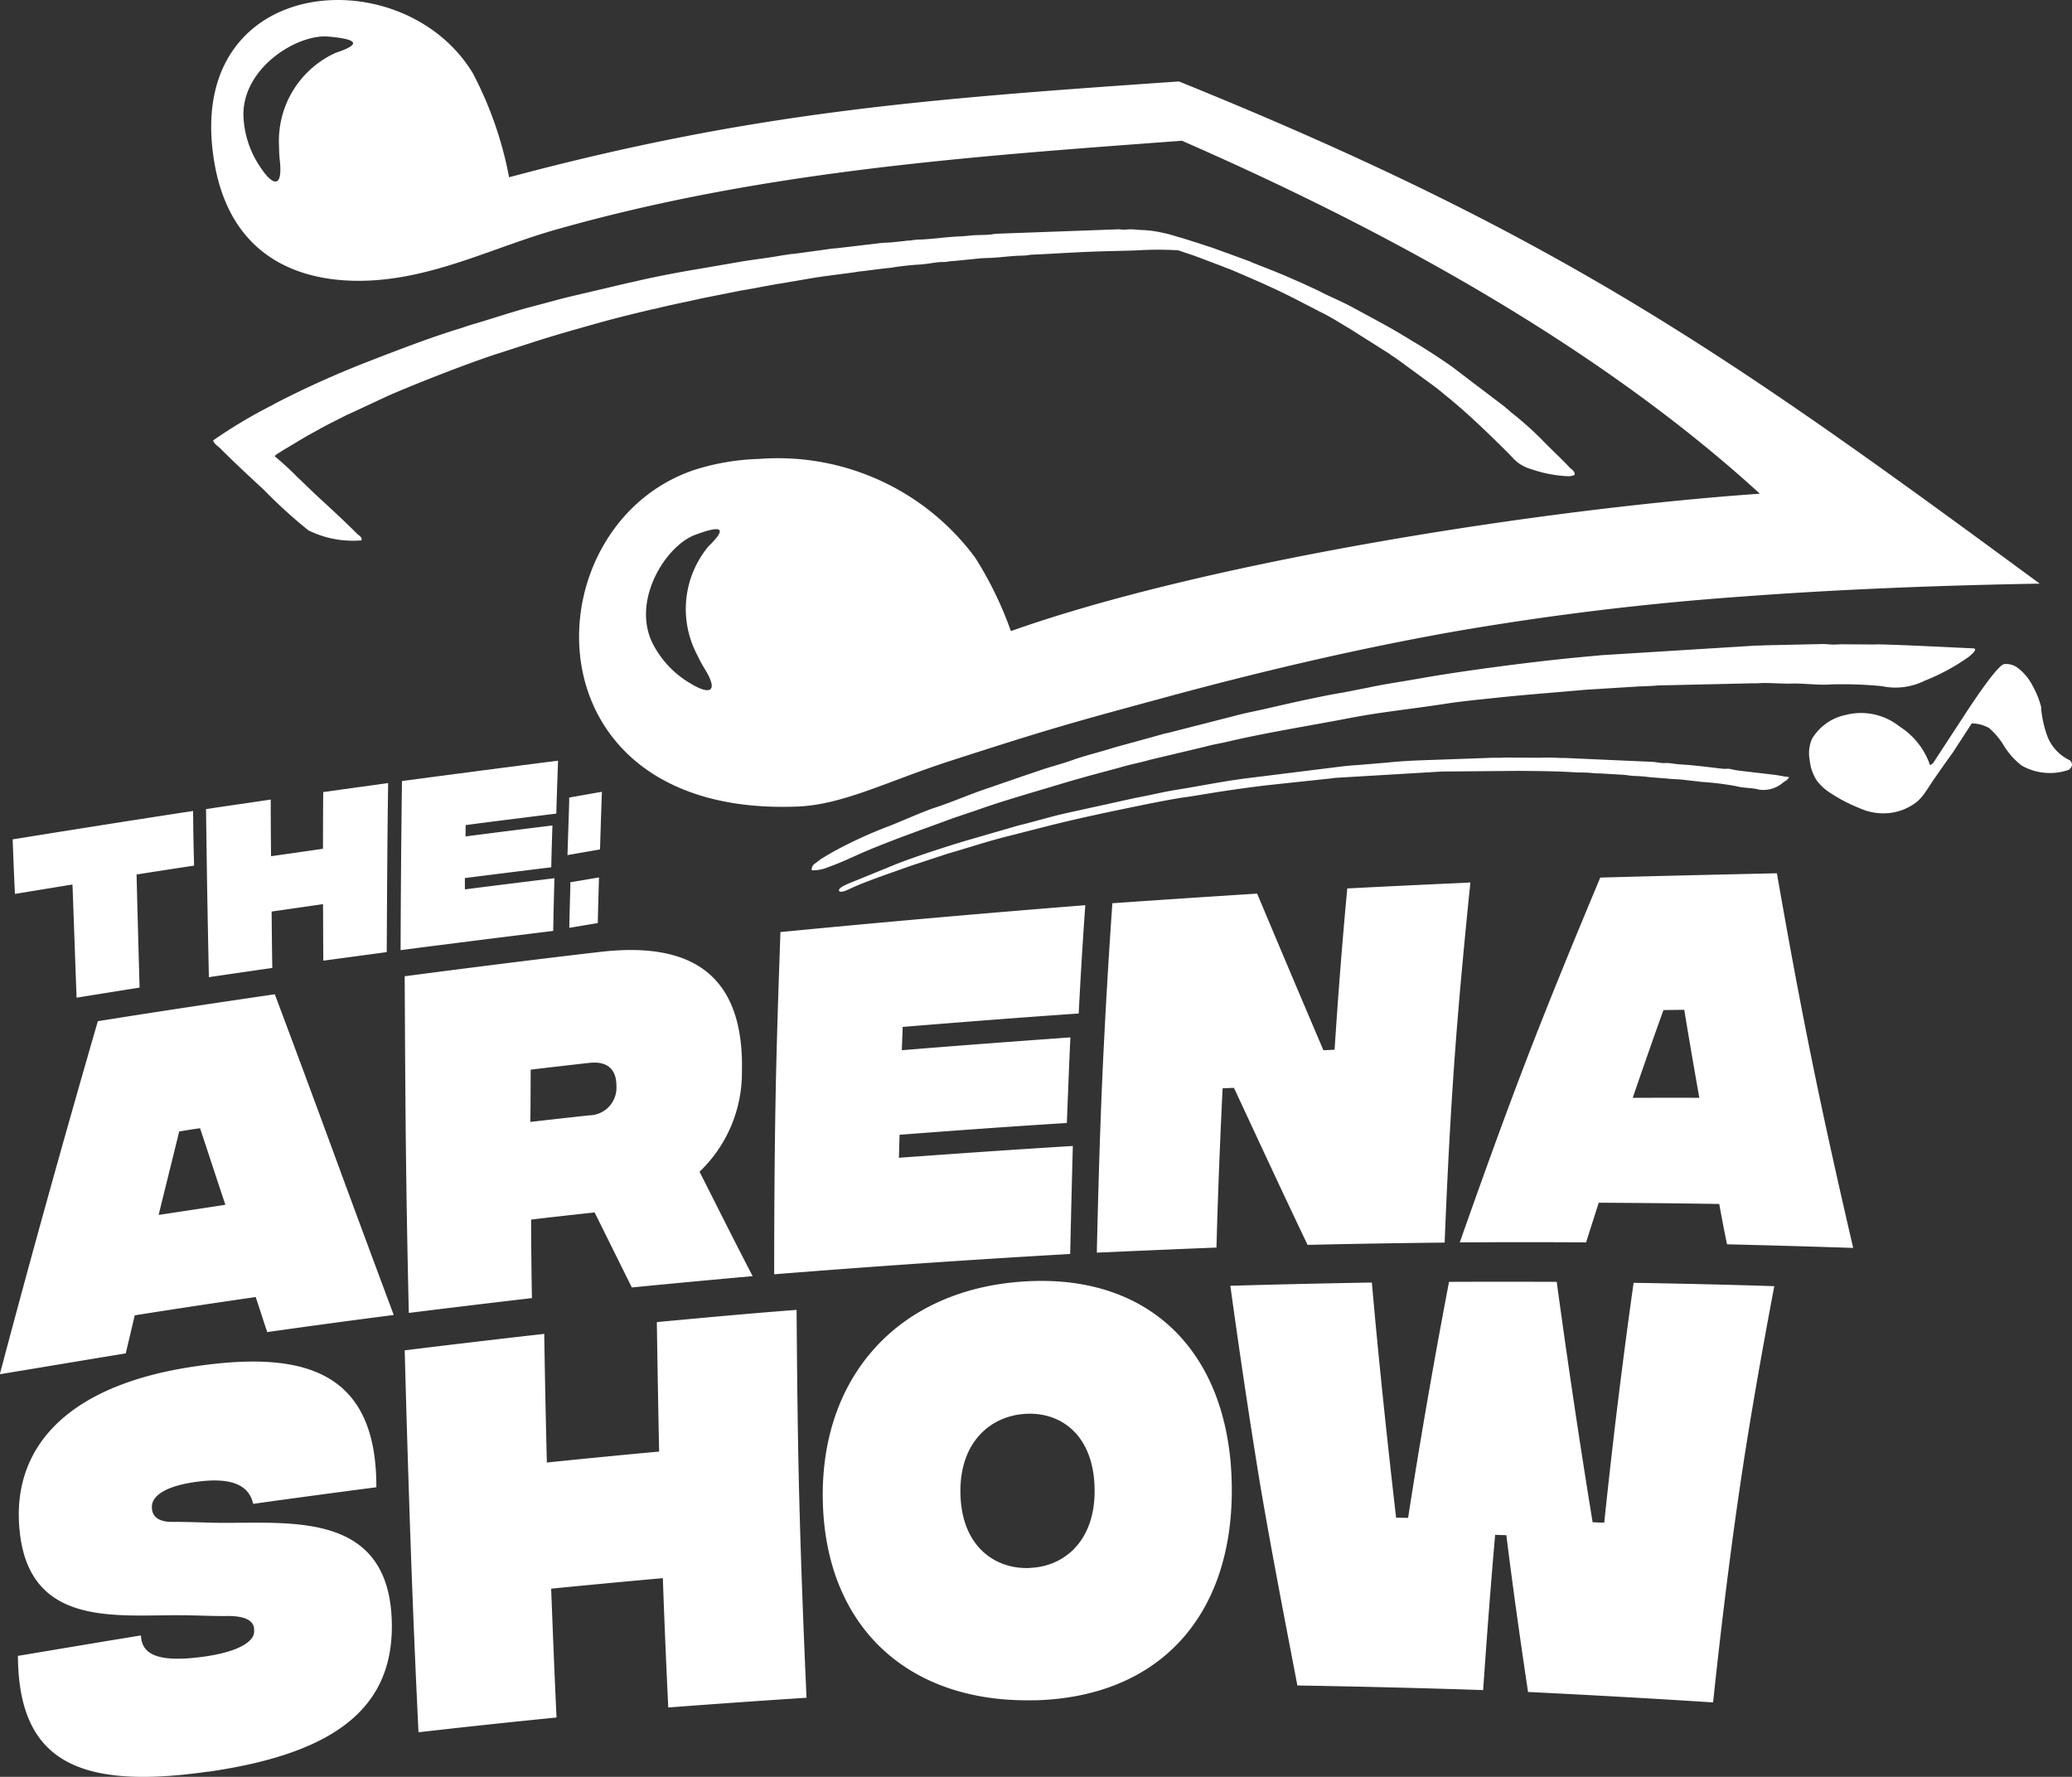 <svg xmlns="http://www.w3.org/2000/svg" width="90.063" height="77.232" viewBox="0 0 90.063 77.232">
  <rect x="0" y="0" width="90.063" height="77.232" fill="#333333" stroke="none"/>
  <g id="logo_comp_TheArenaShow" transform="translate(-187.476 -533.751)">
    <path id="Caminho_28" data-name="Caminho 28" d="M252,537.291c-11.082.768-18.493,1.324-29.117,4.165a16.125,16.125,0,0,0-1.57-4.513c-2.98-4.958-12.2-4.353-11.319,3.319.54,4.738,3.887,5.85,6.925,5.678,2.845-.164,5.318-1.443,7.971-2.2,8.919-2.539,17.9-3.18,27.241-3.871,6.675,2.923,17.12,8.024,25.119,15.341-9.619.674-24.126,2.976-32.555,5.972a15.785,15.785,0,0,0-1.557-3.2,10.66,10.66,0,0,0-9.377-4.284,10.219,10.219,0,0,0-2.776.462c-7.207,2.359-7.546,15.141,4.448,14.647,1.978-.082,3.9-1.1,6.6-1.974,4.394-1.419,5.228-1.647,9.451-2.792,4.129-1.12,8.233-2.081,12.353-2.817a125.643,125.643,0,0,1,12.558-1.537c4.235-.319,8.576-.491,13.02-.568C275.935,549.2,268.569,544,252,537.291Zm-36.647-1.247a4.2,4.2,0,0,0-2.469,4.051c0,.213.012.421.033.63.135,1.206-.294,1.116-.809.343a4.21,4.21,0,0,1-.773-2.342c0-2.056,2.359-3.507,3.7-3.385C216.356,535.459,216.437,535.684,215.354,536.044Zm15.726,26.211a5.2,5.2,0,0,0,.3.556c.642,1.038.221,1.145-.576.666a4.237,4.237,0,0,1-1.7-1.8c-.887-1.864.6-4.2,1.852-4.672,1.23-.462,1.4-.29.589.5A4.262,4.262,0,0,0,231.08,562.255Zm55.442-.323c-.507-.02-3.957-.2-4.284-.168l-1.316-.008c-.192-.008-.29.012-.441.012s-.3-.016-.446-.025l-2.588.057c-.127.012-.327.012-.437.016l-6.643.413c-.266.029-.544.049-.83.078-1.978.18-5.13.589-7.035.928-.752.135-1.512.241-2.26.4l-1.1.217c-.883.139-2.485.5-3.336.7-.482.11-.977.2-1.447.331l-2.833.724c-.074.016-.106.021-.176.037s-.082.029-.168.049l-1.226.339c-.065.016-.114.029-.168.045-.127.037-.241.065-.364.1-.233.061-.454.135-.683.2-.441.131-.936.253-1.373.413-.454.164-.92.278-1.374.433-.213.074-.441.151-.666.225l-1.991.687c-.646.233-1.3.515-1.95.724-.478.155-1.451.589-1.929.777A19.346,19.346,0,0,0,237,570.757c-.2.115-.368.213-.564.335l-.266.2a.3.3,0,0,0-.131.286,1.624,1.624,0,0,0,.7-.131c.625-.217,1.177-.5,1.79-.756,1.206-.5,2.477-.944,3.716-1.4l.948-.319c.936-.335,1.954-.634,2.915-.92l1.288-.384c.213-.061.429-.118.654-.184l1.337-.36c.462-.139.9-.217,1.349-.347l2.391-.568c.352-.1.707-.151,1.059-.237,1.725-.4,3.544-.683,5.294-1.022,1.329-.253,2.7-.392,4.043-.6.764-.119,1.5-.188,2.277-.27,1.251-.135,2.563-.229,3.855-.347l2.363-.147c.233-.008.544-.016.789-.041l4.116-.094a2.912,2.912,0,0,0,.392-.012c.315-.012.977.037,1.3.024.491-.02,1.243.082,1.713.037a17.862,17.862,0,0,1,2.224.074,2.827,2.827,0,0,0,1.856-.233,9.057,9.057,0,0,0,1.909-1.03C286.35,562.287,286.788,561.944,286.522,561.932Zm-8.719,5.486-1.5-.176a3.357,3.357,0,0,1-.343-.069c-.139-.02-.2.008-.368-.012-.65-.078-1.21-.151-1.848-.188-.123-.008-.27-.033-.392-.049-.163-.016-.217,0-.343-.008s-.27-.041-.4-.049l-3.855-.172a3.628,3.628,0,0,1-.364-.008c-.213-.012-.5-.008-.691,0l-1.361-.008a2.8,2.8,0,0,0-.327.008c-.139,0-.208,0-.356,0l-2.633.094c-.634.02-1.312.045-1.95.114l-1.263.106c-.225.012-.425.033-.642.053l-4.3.535c-1.006.131-2.007.339-3,.495-.58.094-1.161.241-1.733.343l-3.025.666c-.7.155-1.406.376-2.093.54l-2.465.715c-.1.033-.155.049-.262.082-.842.262-2.122.679-2.886,1.006l-1.786.728c-.078.041-.446.184-.388.307s.45-.078.527-.115c.593-.282,1.884-.719,2.579-.969l1.6-.527c.916-.262,1.807-.564,2.735-.789l1.68-.429c1.329-.335,2.661-.613,4.006-.887.478-.1,1.631-.327,2.064-.372l.92-.151c.785-.127,1.6-.241,2.42-.343l2.816-.3c.114-.012.188-.029.3-.033l4.554-.27,3.352-.029c.822.008,1.623.012,2.457.065.213.012.446,0,.683.025a2.564,2.564,0,0,0,.376.02l1.075.065c.118.012.278.041.4.045a6.711,6.711,0,0,1,.711.057l.736.057c.282.033.486.025.74.057s.511.057.764.09a12.38,12.38,0,0,1,1.517.188c.307.086.666.057.973.147a1.306,1.306,0,0,0,1.051-.311c.119-.082.184-.1.258-.233C278.269,567.5,278.077,567.45,277.8,567.417Zm-8.8-13.326c-.4-.429-.838-.826-1.247-1.251a14.843,14.843,0,0,0-1.316-1.169c-.053-.041-.082-.078-.135-.119s-.086-.07-.139-.119l-2.142-1.627c-.274-.225-1.463-1-1.827-1.2-.069-.041-.106-.065-.159-.1l-.311-.188c-.691-.417-1.414-.789-2.126-1.181-.5-.278-1.046-.491-1.553-.76l-.7-.323c-.241-.106-.462-.2-.7-.307l-.544-.225c-.065-.024-.119-.041-.188-.074l-.74-.29a.762.762,0,0,0-.082-.041l-.666-.245c-.119-.041-.237-.09-.372-.135s-.245-.09-.372-.135c-.245-.094-.523-.176-.773-.262l-.789-.249c-.278-.069-.531-.168-.822-.221a4.767,4.767,0,0,0-.912-.123c-.155,0-.339-.033-.495-.029-.1,0-.2.012-.29.016-.123,0-.135-.02-.258-.016l-5.175.188-.11.008c-.114,0-.168.025-.278.033-.2.016-.413.016-.617.025-.237.008-.4.041-.621.049-.6.02-1.259.127-1.848.143a2,2,0,0,0-.3.029c-.11.021-.208.008-.319.033l-.593.061c-.208.012-.417.016-.621.049l-1.778.208c-.192.008-.409.049-.605.074l-1.2.164c-.131.008-.172.016-.29.033-.086.016-.188.024-.29.045-.585.106-1.177.168-1.758.266l-1.733.3c-.85.139-1.987.352-2.841.556-.188.041-.364.078-.548.123l-2.224.523c-.184.045-.376.09-.556.139s-.352.094-.531.143l-.818.217c-.789.217-1.627.5-2.4.724-.172.049-.364.123-.531.172-1.373.421-2.743.956-4.108,1.484a41.545,41.545,0,0,0-3.9,1.762c-.086.045-.131.078-.225.123a21.592,21.592,0,0,0-2.506,1.5c.045.159.2.241.315.352.609.613,1.251,1.206,1.889,1.795a20.963,20.963,0,0,0,1.942,1.766,4.382,4.382,0,0,0,2.3.433c.033-.151-.094-.2-.172-.27-.507-.511-1.145-1.1-1.668-1.582-.331-.3-.621-.6-.948-.9a12.534,12.534,0,0,0-.977-.9c.029-.061.041-.057.09-.094a.951.951,0,0,1,.106-.07.686.686,0,0,0,.106-.069l1.026-.613c.388-.213.773-.437,1.169-.634l.593-.3c.049-.024.082-.037.135-.061l1.692-.789c1.165-.511,3.6-1.468,4.873-1.868l1.594-.515c.9-.286,1.807-.54,2.71-.793.736-.208,1.484-.388,2.22-.564.1-.025.172-.033.274-.057.654-.168,1.32-.29,1.97-.441l1.725-.343c.564-.086,1.157-.221,1.729-.307l1.173-.2c.691-.123,1.378-.192,2.077-.294a2.949,2.949,0,0,1,.311-.041l.875-.11c.09-.012.208-.02.315-.033a12.219,12.219,0,0,1,1.218-.139c.282-.012.625-.082.9-.106.106-.012.221,0,.327-.016a1.9,1.9,0,0,1,.294-.033l1.23-.123.331-.012c.4-.012.842-.078,1.247-.094l.311-.012c.135-.008.176-.033.311-.037.871-.037,1.688-.094,2.547-.127.707-.029,1.337-.033,2.044-.061a14.626,14.626,0,0,1,1.745,0l.531.18q.1.031.184.061l1.222.462c.106.053.229.086.347.135.94.4,1.88.805,2.784,1.267l1.1.568c.417.2.818.458,1.214.691a.438.438,0,0,1,.074.045l1.664,1.051a.771.771,0,0,1,.127.09c.049.037.094.061.147.094l.278.2,1.365,1c.274.192.519.417.785.625.053.041.074.065.127.106.805.679,1.557,1.41,2.306,2.15.159.155.29.315.458.462a1.716,1.716,0,0,0,.638.327,5.558,5.558,0,0,0,1.651.307,1.043,1.043,0,0,0,.229-.057C269.223,554.239,269.088,554.177,269.006,554.091Zm21.714,12.7a1.717,1.717,0,0,1-.266-.151,1.9,1.9,0,0,1-.707-.9,4.863,4.863,0,0,1-.27-1.226l.008-.02a3.889,3.889,0,0,0-.368-.924,2.287,2.287,0,0,0-.658-.793.827.827,0,0,0-.58-.163c-.192.029-.7.666-1.537,1.921-.507.777-1.022,1.562-1.533,2.346-.069.09-.123.127-.163.11a3.238,3.238,0,0,0-1.32-1.664,2.683,2.683,0,0,0-2.346-.5,2.216,2.216,0,0,0-1.467,1.051,1.6,1.6,0,0,0-.09.928,1.934,1.934,0,0,0,.327.9,2.312,2.312,0,0,0,.568.511,7.13,7.13,0,0,0,1.263.658,2.513,2.513,0,0,0,1.312.213,2.331,2.331,0,0,0,1.21-.507,2.093,2.093,0,0,0,.356-.417c.106-.151.2-.3.3-.454q.582-.84.883-1.251c.536-.826.809-1.247.822-1.267a1.631,1.631,0,0,1,.752.2,3.17,3.17,0,0,1,.65.777,3.256,3.256,0,0,0,.764.854,2.482,2.482,0,0,0,2.06.184C290.851,567.066,290.859,566.927,290.72,566.792ZM225.545,572.1l0,.221c-.016.589-.033,1.173-.045,1.758l1.239-.208c.012-.658.033-1.32.053-1.983Zm-.049-3.683,0,.2c-.025.854-.053,1.541-.074,2.3l1.414-.245q.037-1.251.082-2.506Z" transform="translate(-13.279)" fill="#fff" fill-rule="evenodd"/>
    <path id="Caminho_29" data-name="Caminho 29" d="M201.526,616c-.009.826-.01,1.645-.011,2.467-.755.111-1.5.217-2.258.323-.007-.818-.014-1.634-.013-2.462-.94.14-1.88.274-2.812.414q.043,3.658.124,7.306c.907-.134,1.824-.268,2.756-.4-.015-.818-.022-1.635-.029-2.453.739-.106,1.486-.212,2.233-.322.007.822.006,1.639.013,2.458.924-.126,1.841-.247,2.757-.372.013-2.445.025-4.889.061-7.349-.941.131-1.889.262-2.821.392m-5,42.582c5.56-.8,8.129-2.813,7.976-6.634-.2-4.9-4.784-4.1-7.915-4.193-.546-.016-1.086-.036-1.616-.032-.9.006-.887-.52-.892-.634-.019-.39.376-.871,1.81-1.09,1.67-.256,2.415.139,2.591.939q2.672-.373,5.355-.721c.016-5.177-3.3-5.952-8.007-5.236-5.3.807-7.685,3.365-7.528,6.728.217,4.62,4.1,4.051,7.012,4.071.666,0,1.351.041,2.025.033,1.281-.014,1.18.544,1.185.663.02.4-.582.887-2.227,1.109-1.962.265-2.662-.107-2.693-.927-1.788.289-3.567.591-5.347.888C188.282,658.111,190.849,659.392,196.53,658.578Zm19.5-19.538c.03,1.869.06,3.748.1,5.622q-2.449.224-4.88.476c-.047-1.859-.085-3.728-.114-5.592-2.022.229-4.052.468-6.065.716q.109,4.146.253,8.3t.347,8.3c2-.229,4-.442,6-.642-.09-1.862-.162-3.73-.234-5.6,1.615-.158,3.231-.312,4.855-.456.064,1.877.146,3.749.235,5.621q3-.228,6.01-.423c-.126-2.81-.235-5.617-.31-8.429s-.1-5.621-.122-8.43C220.081,638.663,218.058,638.85,216.034,639.04Zm16.437,16.434c5.451-.147,8.636-3.723,8.554-9.342-.082-5.635-3.412-9.171-8.916-8.87-5.53.3-9,4.114-8.859,9.592S227,655.622,232.471,655.475Zm-.233-5.751c-1.543.056-2.955-.971-3.007-3.216-.053-2.265,1.323-3.414,2.865-3.487s2.925.962,2.966,3.246C235.1,648.527,233.755,649.669,232.237,649.724Zm11.631,5.106q4.052.066,8.082.2c.157-2.252.323-4.495.522-6.749.155.009.316.009.488.017.279,2.266.6,4.532.942,6.814,2.671.131,5.37.28,8.043.454.318-3,.679-6.008,1.114-9.015s.974-6.043,1.546-9.078c-2.037-.065-4.08-.112-6.115-.145q-.735,5.226-1.276,10.423c-.163,0-.334-.009-.505-.017q-.853-5.23-1.56-10.448-2.345-.009-4.681,0-.984,5.142-1.78,10.258c-.18,0-.351-.007-.521-.007-.394-3.417-.754-6.816-1.054-10.221q-3.073.051-6.152.141c.4,2.882.826,5.777,1.3,8.658C242.746,649.017,243.31,651.919,243.868,654.831Zm-49.49-20.45c.293-1.207.6-2.419.894-3.631.305-.048.61-.1.907-.14.37,1.109.73,2.223,1.1,3.327C196.313,634.089,195.354,634.234,194.379,634.381Zm4.712,5.091q2.748-.391,5.508-.745-1.309-3.5-2.59-6.989t-2.58-6.951c-2.57.376-5.14.762-7.692,1.17q-1.11,3.83-2.178,7.672t-2.083,7.674c1.813-.3,3.644-.607,5.474-.907.128-.548.264-1.1.39-1.654,1.755-.278,3.5-.541,5.258-.795C198.76,638.458,198.921,638.968,199.091,639.472Zm11.454-11.408c.841-.1,1.7-.2,2.557-.295.824-.092,1.181.323,1.176,1.01a1.2,1.2,0,0,1-1.186,1.271c-.858.094-1.708.189-2.557.285C210.54,629.581,210.538,628.823,210.544,628.064Zm9.656,8.978c-.791-1.519-1.546-3.031-2.31-4.541a5.956,5.956,0,0,0,1.842-4.345c.1-4.207-2.169-5.672-6.152-5.211-2.837.327-5.664.688-8.507,1.059.014,2.441.024,4.884.051,7.32s.072,4.878.129,7.314c1.774-.22,3.567-.437,5.351-.644-.02-1.129-.033-2.275-.036-3.414.909-.107,1.835-.209,2.761-.311q.809,1.633,1.618,3.262C216.688,637.364,218.44,637.2,220.2,637.042Zm.927-.083q6.433-.514,12.873-.884c.036-1.566.072-3.132.116-4.694-2.512.154-5.04.329-7.561.513.01-.325.02-.659.029-1,2.417-.185,4.843-.361,7.271-.512.051-1.243.094-2.479.155-3.721-2.451.177-4.886.357-7.327.558.009-.334.027-.674.037-1.013,2.552-.208,5.1-.408,7.651-.583.079-1.562.174-3.139.287-4.708q-6.637.527-13.252,1.168c-.086,2.488-.172,4.965-.215,7.444S221.128,634.483,221.127,636.959Zm14.024-.942c1.739-.076,3.478-.153,5.208-.22.06-2.307.155-4.609.266-6.921.161-.01.324-.015.494-.021,1.057,2.265,2.106,4.539,3.2,6.825,1.971-.046,3.969-.078,5.958-.1.105-2.608.233-5.211.419-7.819s.433-5.219.7-7.832c-1.79.083-3.562.166-5.351.258-.221,2.34-.4,4.679-.552,7.012-.171.005-.333.015-.486.02q-1.458-3.421-2.88-6.807-3.156.2-6.293.418-.266,3.809-.438,7.6C235.28,630.961,235.208,633.488,235.151,636.018Zm23.3-6.724c.435-1.269.877-2.543,1.337-3.818.3-.006.6-.011.905-.011.206,1.272.43,2.548.653,3.824C260.376,629.286,259.411,629.29,258.446,629.293Zm4.1,6.362q2.733.066,5.484.157c-.635-2.736-1.246-5.458-1.8-8.184-.55-2.7-1.045-5.4-1.516-8.1-2.56.057-5.111.116-7.678.187-1.119,2.675-2.211,5.323-3.231,7.978-1.008,2.626-1.952,5.259-2.876,7.88,1.835-.013,3.672-.016,5.492,0,.178-.569.364-1.147.549-1.726,1.743.009,3.5.027,5.239.055C262.309,634.489,262.422,635.072,262.543,635.655ZM195.87,616.824c-2.626.4-5.235.815-7.844,1.235.03.79.06,1.584.1,2.37l2.5-.409c.063,1.644.117,3.281.179,4.92.907-.148,1.823-.292,2.738-.439-.045-1.634-.092-3.277-.13-4.916.827-.131,1.654-.258,2.5-.385C195.889,618.409,195.876,617.62,195.87,616.824Zm9.019,6.049q3.3-.427,6.634-.835c.011-.768.032-1.527.052-2.292-1.3.16-2.606.322-3.892.486,0-.159,0-.325,0-.492,1.255-.159,2.493-.313,3.755-.468.011-.606.031-1.212.05-1.818-1.262.155-2.517.314-3.78.477.009-.168.009-.33.009-.493,1.311-.174,2.621-.335,3.94-.5.02-.764.048-1.528.076-2.3-2.26.287-4.527.584-6.785.885Q204.9,619.206,204.889,622.874Z" transform="translate(0 -47.824)" fill="#fff" fill-rule="evenodd"/>
  </g>
</svg>
